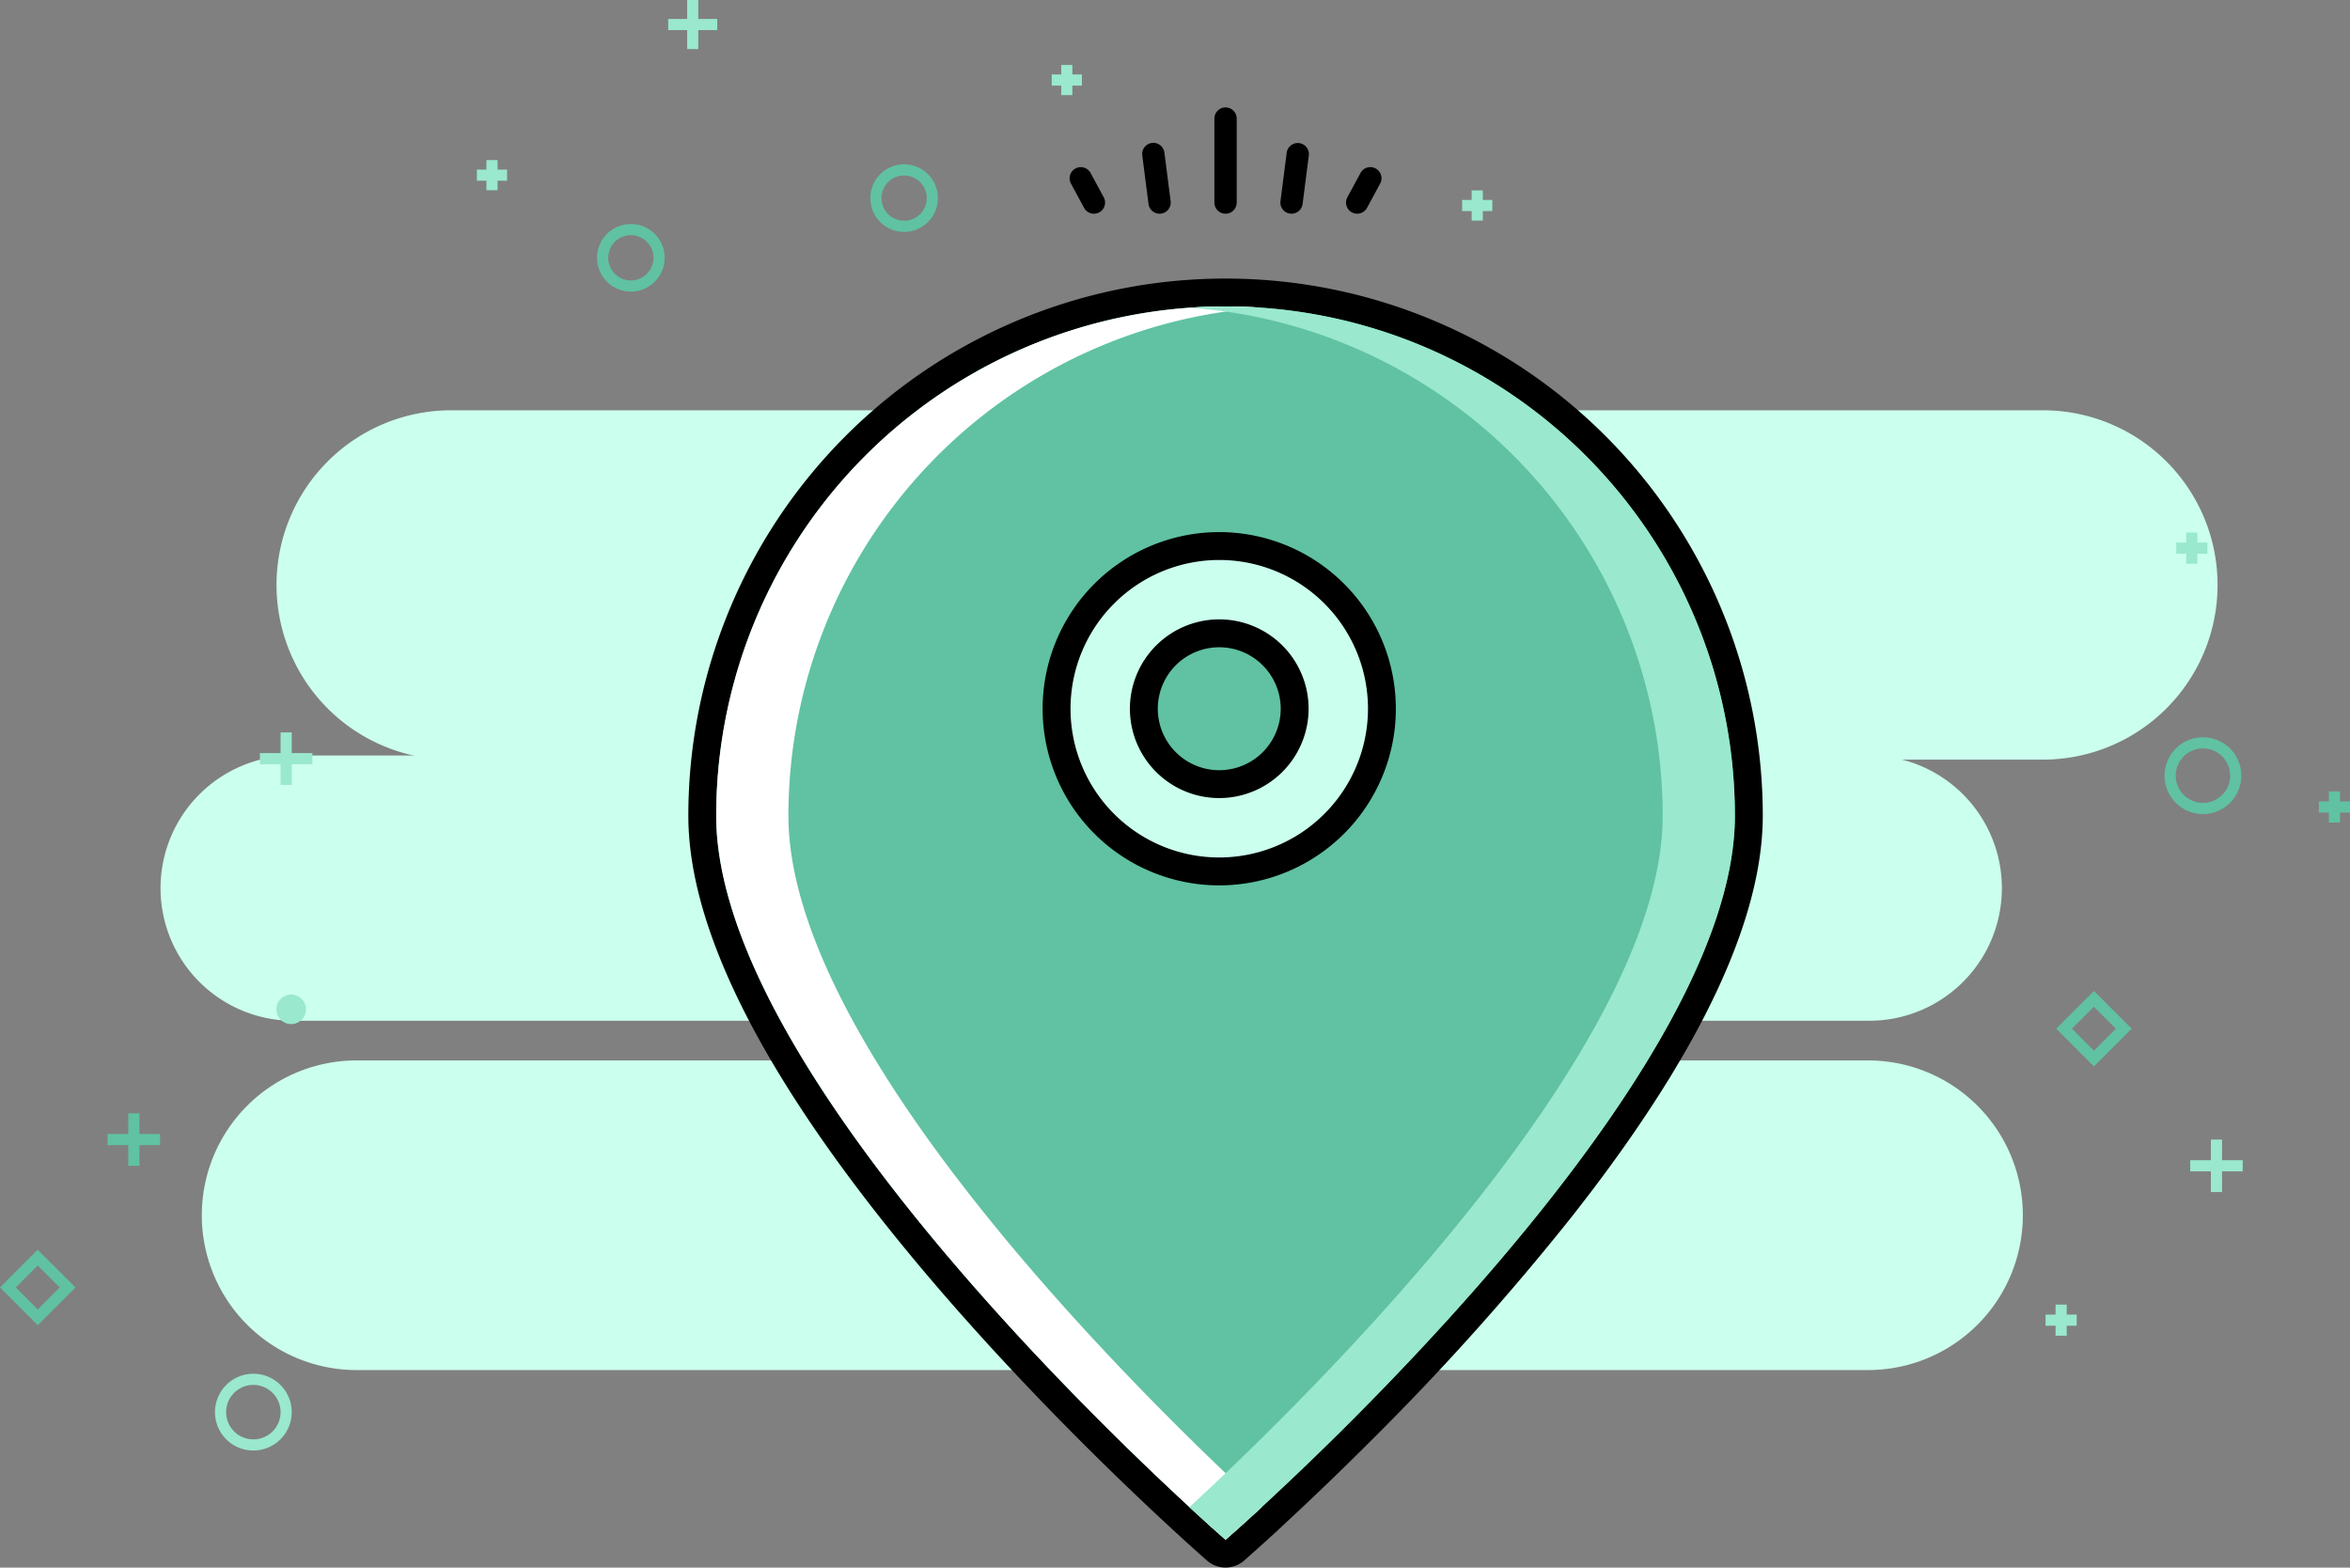<svg id="Group_20252" data-name="Group 20252" xmlns="http://www.w3.org/2000/svg" xmlns:xlink="http://www.w3.org/1999/xlink" width="662.09" height="441.636" viewBox="0 0 662.09 441.636">
  <rect x="0" y="0" width="662.09" height="441.636" fill="#808080" stroke="none"/>
  <defs>
    <clipPath id="clip-path">
      <rect id="Rectangle_3812" data-name="Rectangle 3812" width="662.09" height="441.636" fill="none"/>
    </clipPath>
  </defs>
  <g id="Group_20243" data-name="Group 20243">
    <g id="Group_20242" data-name="Group 20242" clip-path="url(#clip-path)">
      <path id="Path_37047" data-name="Path 37047" d="M547.255,171.993H98.8a49.208,49.208,0,0,1,0-98.417H547.255a49.208,49.208,0,0,1,0,98.417" transform="translate(28.314 42.01)" fill="#cbffee"/>
      <path id="Path_37048" data-name="Path 37048" d="M510.333,210.212H66.276a37.362,37.362,0,1,1,0-74.723H510.333a37.362,37.362,0,0,1,0,74.723" transform="translate(16.509 77.36)" fill="#cbffee"/>
      <path id="Path_37049" data-name="Path 37049" d="M505.637,277.4H79.809a43.617,43.617,0,0,1,0-87.234H505.637a43.617,43.617,0,1,1,0,87.234" transform="translate(20.665 108.582)" fill="#cbffee"/>
      <path id="Path_37050" data-name="Path 37050" d="M220.935,49.208a3.143,3.143,0,0,1-3.142-3.142V22.407a3.142,3.142,0,1,1,6.284,0V46.066a3.143,3.143,0,0,1-3.142,3.142" transform="translate(124.353 11)"/>
      <path id="Path_37051" data-name="Path 37051" d="M232.772,45.58a2.926,2.926,0,0,1-.405-.027,3.138,3.138,0,0,1-2.715-3.516l1.759-13.677a3.142,3.142,0,0,1,6.232.8l-1.761,13.677a3.141,3.141,0,0,1-3.111,2.741" transform="translate(131.11 14.627)"/>
      <path id="Path_37052" data-name="Path 37052" d="M244.543,43.094a3.141,3.141,0,0,1-2.762-4.636l3.7-6.84a3.142,3.142,0,0,1,5.528,2.99l-3.7,6.838a3.146,3.146,0,0,1-2.768,1.648" transform="translate(137.834 17.113)"/>
      <path id="Path_37053" data-name="Path 37053" d="M209.739,45.58a3.14,3.14,0,0,1-3.112-2.741l-1.761-13.677a3.142,3.142,0,0,1,6.234-.8l1.758,13.677a3.138,3.138,0,0,1-2.715,3.516,2.889,2.889,0,0,1-.4.027" transform="translate(116.957 14.627)"/>
      <path id="Path_37054" data-name="Path 37054" d="M198.671,43.1a3.146,3.146,0,0,1-2.768-1.648l-3.695-6.838a3.142,3.142,0,1,1,5.528-2.99l3.7,6.84a3.141,3.141,0,0,1-2.762,4.636" transform="translate(109.529 17.112)"/>
    </g>
  </g>
  <rect id="Rectangle_3813" data-name="Rectangle 3813" width="3.142" height="13.817" transform="translate(193.597 0.002)" fill="#9ae8ce"/>
  <rect id="Rectangle_3814" data-name="Rectangle 3814" width="13.817" height="3.142" transform="translate(188.259 5.338)" fill="#9ae8ce"/>
  <rect id="Rectangle_3815" data-name="Rectangle 3815" width="3.142" height="8.502" transform="translate(137.042 45.098)" fill="#9ae8ce"/>
  <rect id="Rectangle_3816" data-name="Rectangle 3816" width="8.502" height="3.142" transform="translate(134.362 47.778)" fill="#9ae8ce"/>
  <rect id="Rectangle_3817" data-name="Rectangle 3817" width="3.142" height="8.502" transform="translate(298.992 18.297)" fill="#9ae8ce"/>
  <rect id="Rectangle_3818" data-name="Rectangle 3818" width="8.502" height="3.142" transform="translate(296.312 20.977)" fill="#9ae8ce"/>
  <rect id="Rectangle_3819" data-name="Rectangle 3819" width="3.142" height="8.501" transform="translate(414.623 53.646)" fill="#9ae8ce"/>
  <rect id="Rectangle_3820" data-name="Rectangle 3820" width="8.502" height="3.142" transform="translate(411.943 56.326)" fill="#9ae8ce"/>
  <rect id="Rectangle_3821" data-name="Rectangle 3821" width="3.142" height="14.784" transform="translate(36.146 313.652)" fill="#60c2a2"/>
  <rect id="Rectangle_3822" data-name="Rectangle 3822" width="14.786" height="3.142" transform="translate(30.324 319.473)" fill="#60c2a2"/>
  <g id="Group_20245" data-name="Group 20245">
    <g id="Group_20244" data-name="Group 20244" clip-path="url(#clip-path)">
      <path id="Path_37055" data-name="Path 37055" d="M165.607,48.507a9.519,9.519,0,1,1,9.518-9.517,9.53,9.53,0,0,1-9.518,9.517m0-15.9a6.377,6.377,0,1,0,6.377,6.378,6.386,6.386,0,0,0-6.377-6.378" transform="translate(89.121 16.827)" fill="#60c2a2"/>
      <path id="Path_37056" data-name="Path 37056" d="M116.6,59.213a9.519,9.519,0,1,1,9.519-9.519,9.532,9.532,0,0,1-9.519,9.519m0-15.9a6.377,6.377,0,1,0,6.377,6.377,6.384,6.384,0,0,0-6.377-6.377" transform="translate(61.139 22.939)" fill="#60c2a2"/>
      <path id="Path_37057" data-name="Path 37057" d="M49.366,267.986a10.813,10.813,0,1,1,10.813-10.813,10.824,10.824,0,0,1-10.813,10.813m0-18.484a7.671,7.671,0,1,0,7.671,7.671,7.679,7.679,0,0,0-7.671-7.671" transform="translate(22.014 140.664)" fill="#9ae8ce"/>
    </g>
  </g>
  <rect id="Rectangle_3824" data-name="Rectangle 3824" width="3.142" height="14.786" transform="translate(622.895 321.044)" fill="#9ae8ce"/>
  <rect id="Rectangle_3825" data-name="Rectangle 3825" width="14.784" height="3.142" transform="translate(617.074 326.866)" fill="#9ae8ce"/>
  <rect id="Rectangle_3826" data-name="Rectangle 3826" width="3.142" height="14.786" transform="translate(79.051 206.341)" fill="#9ae8ce"/>
  <rect id="Rectangle_3827" data-name="Rectangle 3827" width="14.784" height="3.142" transform="translate(73.229 212.161)" fill="#9ae8ce"/>
  <rect id="Rectangle_3828" data-name="Rectangle 3828" width="3.142" height="8.768" transform="translate(656.136 222.965)" fill="#60c2a2"/>
  <rect id="Rectangle_3829" data-name="Rectangle 3829" width="8.769" height="3.142" transform="translate(653.321 225.777)" fill="#60c2a2"/>
  <rect id="Rectangle_3830" data-name="Rectangle 3830" width="3.142" height="8.768" transform="translate(615.953 150.045)" fill="#9ae8ce"/>
  <rect id="Rectangle_3831" data-name="Rectangle 3831" width="8.768" height="3.142" transform="translate(613.139 152.857)" fill="#9ae8ce"/>
  <rect id="Rectangle_3832" data-name="Rectangle 3832" width="3.142" height="8.768" transform="translate(579.134 367.538)" fill="#9ae8ce"/>
  <rect id="Rectangle_3833" data-name="Rectangle 3833" width="8.768" height="3.142" transform="translate(576.322 370.352)" fill="#9ae8ce"/>
  <g id="Group_20247" data-name="Group 20247">
    <g id="Group_20246" data-name="Group 20246" clip-path="url(#clip-path)">
      <path id="Path_37058" data-name="Path 37058" d="M399.01,153.841a10.812,10.812,0,1,1,10.811-10.813,10.826,10.826,0,0,1-10.811,10.813m0-18.482a7.67,7.67,0,1,0,7.669,7.669,7.679,7.679,0,0,0-7.669-7.669" transform="translate(221.649 75.492)" fill="#60c2a2"/>
      <path id="Path_37059" data-name="Path 37059" d="M57.889,182.518a4.158,4.158,0,1,1-4.158-4.158,4.159,4.159,0,0,1,4.158,4.158" transform="translate(28.304 101.838)" fill="#9ae8ce"/>
    </g>
  </g>
  <path id="Path_37060" data-name="Path 37060" d="M379.392,198.973l-10.629-10.631,10.629-10.631,10.631,10.631Zm-6.187-10.631,6.187,6.186,6.188-6.186-6.188-6.186Z" transform="translate(210.553 101.468)" fill="#60c2a2"/>
  <path id="Path_37061" data-name="Path 37061" d="M4.444,234.746l6.186-6.186,6.188,6.186-6.188,6.186Zm-4.443,0L10.63,245.377l10.629-10.631L10.63,224.117Z" transform="translate(0.001 127.964)" fill="#60c2a2"/>
  <g id="Group_20249" data-name="Group 20249">
    <g id="Group_20248" data-name="Group 20248" clip-path="url(#clip-path)">
      <path id="Path_37062" data-name="Path 37062" d="M282.073,55.314c-2.2-.159-4.4-.267-6.614-.314-1.163-.033-2.325-.047-3.5-.047h-.016c-1.163,0-2.341.014-3.5.047-2.215.047-4.429.156-6.612.314h-.064a143.5,143.5,0,0,0-133.311,143.13c0,66.344,100.572,164.545,133.327,194.771,1.478,1.367,2.829,2.592,4.008,3.676a3.309,3.309,0,0,0,.267.251c.628.55,1.208,1.068,1.727,1.571.222.2.441.393.63.55.3.251.564.5.831.754.08.063.143.126.221.189.33.283.628.55.88.785q.212.189.377.33c.47.408.8.707,1,.88q.026.047.047.047a.441.441,0,0,1,.127.126.2.2,0,0,1,.047.031.173.173,0,0,1,.063-.031c.016-.016.031-.047.063-.063a.4.4,0,0,1,.126-.11,1.247,1.247,0,0,0,.157-.141v-.016h.014a1.011,1.011,0,0,1,.237-.2c.014-.017.03-.017.047-.031.063-.063.124-.126.2-.2h.016c.047-.049.11-.094.156-.141.457-.408,1.07-.958,1.808-1.6a.4.4,0,0,1,.126-.108c.171-.141.344-.3.534-.487.22-.2.456-.408.691-.613.173-.173.36-.346.55-.5.077-.063.14-.127.218-.19.141-.124.284-.266.441-.423h.016c.141-.126.3-.267.454-.393.08-.094.159-.157.251-.251h.016c.221-.2.457-.408.693-.628a.25.25,0,0,0,.047-.063h.016c.251-.251.518-.487.786-.723.063-.047.126-.11.2-.173.2-.188.408-.377.611-.581,0-.016.017,0,.017,0,.157-.126.314-.283.471-.424.126-.126.251-.236.377-.377h.016c.251-.236.5-.471.77-.691.046-.049.079-.094.126-.141,5.844-5.406,13.825-12.929,22.983-22.025.471-.471.958-.958,1.445-1.447,17.092-17.075,38.033-39.4,56.948-63.481q2.427-3.111,4.821-6.237,3.985-5.231,7.776-10.526c1.005-1.414,2.012-2.828,3-4.242s1.964-2.843,2.922-4.257q2.168-3.2,4.24-6.41,1.393-2.144,2.719-4.289c.456-.709.9-1.431,1.334-2.137,1.3-2.152,2.578-4.289,3.819-6.427,12.756-22.1,21.175-43.97,21.175-63.169A143.489,143.489,0,0,0,282.073,55.314M220.413,168.3a49.761,49.761,0,1,1,49.768,49.753A49.761,49.761,0,0,1,220.413,168.3" transform="translate(73.34 31.377)" fill="#60c2a2"/>
      <path id="Path_37063" data-name="Path 37063" d="M273.367,407.759a3.911,3.911,0,0,1-2.195-.671,3.809,3.809,0,0,1-.7-.581l-1.32-1.156c-.289-.269-.544-.493-.823-.734l-.157-.135a2.425,2.425,0,0,1-.2-.179c-.217-.2-.432-.41-.674-.614-.207-.171-.482-.407-.759-.661-.542-.526-1.071-1-1.645-1.5a5.054,5.054,0,0,1-.405-.375l-1.332-1.221c-.817-.746-1.7-1.549-2.622-2.405-31.57-29.134-134.587-129.5-134.587-197.653,0-77.062,60.162-141.654,136.965-147.048.061,0,.123,0,.184-.008,2.27-.162,4.518-.267,6.683-.314,2.38-.069,4.846-.068,7.217,0,2.184.047,4.41.152,6.78.322C360.611,58.169,420.8,122.76,420.8,199.872c0,18.267-7.3,40.181-21.7,65.132-1.258,2.166-2.543,4.325-3.86,6.5l-.368.594c-.336.544-.677,1.093-1.024,1.634-.855,1.39-1.782,2.845-2.727,4.3q-2.088,3.228-4.279,6.471c-.974,1.433-1.959,2.88-2.958,4.308-.908,1.3-1.83,2.6-2.751,3.891l-.267.375c-2.5,3.489-5.139,7.061-7.853,10.629-1.617,2.108-3.225,4.191-4.851,6.274a721.424,721.424,0,0,1-57.268,63.844l-1.439,1.441c-7.461,7.409-15.177,14.806-22.955,22-.036.041-.074.08-.113.121a3.768,3.768,0,0,1-.319.294c-.2.17-.394.35-.586.529-.024.024-.047.046-.074.068l-.162.16c-.049.047-.165.159-.214.2-.251.234-.423.388-.58.52l-.44.412c-.068.061-.181.162-.251.218-.02.019-.047.041-.075.064-.2.179-.405.357-.6.548l-.038.036c-.039.041-.082.082-.121.118l-.708.644c-.036.033-.071.064-.108.1a4.051,4.051,0,0,1-.363.331c-.09.072-.176.152-.258.225-.033.031-.069.06-.1.09-.143.14-.28.27-.415.388-.044.041-.09.077-.135.113a2.807,2.807,0,0,1-.22.189c-.039.036-.14.129-.233.22-.068.068-.138.133-.21.195-.2.176-.4.35-.594.526-.173.176-.434.413-.691.627l-.05.042c-.591.518-1.1.974-1.511,1.34l-.262.236-.11.1-.1.089,0,0c-.044.044-.09.088-.135.129-.082.074-.166.146-.256.214-.105.1-.2.188-.3.266a4.091,4.091,0,0,1-2.8,1.139m-1.745-.416,0,0Zm-.98-.688a3.357,3.357,0,0,0,.423.32l0-.006a4.337,4.337,0,0,1-.427-.314m-.024-.019,0,0,0,0m-.008-.008,0,0Zm6.433-.792,0,0,0,0m.011-.009-.008.006.008-.006m.008-.009-.008.008.008-.008m1.458-1.345-.006,0,.006,0m1-1,0,0Zm0-.008,0,.006,0-.006m-6.242-4.949c.036.03.066.058.088.075.049-.042.1-.085.149-.13a4.363,4.363,0,0,1,.456-.393c.052-.047.105-.1.163-.156.319-.3.566-.515.8-.721s.457-.43.693-.63c.063-.055.121-.1.177-.151.074-.068.148-.145.228-.226a3.88,3.88,0,0,1,.4-.352c.053-.047.107-.093.162-.138s.09-.09.138-.134c.072-.069.148-.135.226-.2l.441-.4a3.99,3.99,0,0,1,.363-.347c.237-.226.482-.443.731-.66.044-.039.09-.079.137-.116l.025-.022c.149-.138.272-.251.39-.366a4.029,4.029,0,0,1,.518-.462l.234-.22a3.717,3.717,0,0,1,.484-.459c.173-.159.346-.319.523-.473.031-.033.063-.066.1-.1,7.867-7.281,15.565-14.659,22.993-22.033l1.431-1.434a713.329,713.329,0,0,0,56.64-63.134q2.406-3.085,4.793-6.2c2.663-3.5,5.256-7,7.7-10.422l.259-.366c.911-1.28,1.822-2.562,2.718-3.844.977-1.395,1.94-2.81,2.891-4.209q2.137-3.162,4.191-6.337,1.374-2.114,2.672-4.215c.365-.57.68-1.078.991-1.58l.354-.57c1.266-2.093,2.528-4.209,3.756-6.326,13.7-23.731,20.646-44.325,20.646-61.2,0-73-56.981-134.151-129.721-139.21l-.006,0c-2.24-.16-4.339-.261-6.417-.3q-3.452-.092-6.831,0c-2.1.044-4.254.148-6.438.3-.066.006-.13.009-.195.009C190.69,65.835,133.8,126.957,133.8,199.872c0,64.966,101.083,163.293,132.064,191.885q1.379,1.272,2.589,2.377l1.414,1.293c.047.044.094.09.14.138.735.644,1.367,1.21,1.931,1.758.094.085.259.226.4.342.352.3.652.577.944.852m10.279-3.86h0Zm0,0h0Zm-11.955-171.25a53.688,53.688,0,1,1,53.68-53.678,53.748,53.748,0,0,1-53.68,53.678m0-99.521a45.833,45.833,0,1,0,45.825,45.842,45.894,45.894,0,0,0-45.825-45.842" transform="translate(71.912 29.948)"/>
      <path id="Path_37064" data-name="Path 37064" d="M273.367,407.759a3.928,3.928,0,0,1-2.226-.691,4.04,4.04,0,0,1-.66-.553l-1.327-1.166c-.284-.264-.544-.493-.831-.74l-.149-.129a2.425,2.425,0,0,1-.2-.179c-.217-.2-.434-.408-.674-.613-.222-.185-.495-.418-.768-.674-.531-.512-1.064-.987-1.64-1.492a5.321,5.321,0,0,1-.4-.374l-1.334-1.219c-.815-.748-1.694-1.549-2.62-2.405-31.57-29.132-134.587-129.489-134.587-197.65,0-77.066,60.162-141.658,136.965-147.051.061,0,.123,0,.185-.008,2.3-.165,4.55-.27,6.681-.314,1.178-.031,2.391-.049,3.588-.049,1.228,0,2.426.017,3.624.049,2.157.047,4.385.152,6.788.322C360.611,58.168,420.8,122.762,420.8,199.874c0,18.264-7.3,40.178-21.7,65.131-1.258,2.166-2.543,4.323-3.86,6.5l-.339.547c-.346.561-.694,1.125-1.053,1.681-.855,1.39-1.782,2.843-2.727,4.3q-2.088,3.228-4.281,6.472c-.973,1.433-1.959,2.88-2.958,4.309-.866,1.236-1.745,2.474-2.625,3.712l-.391.551c-2.51,3.508-5.15,7.08-7.853,10.631-1.617,2.108-3.225,4.19-4.851,6.273a721.758,721.758,0,0,1-57.268,63.846l-1.444,1.444c-7.483,7.431-15.2,14.827-22.944,21.992q-.054.061-.118.127a4.054,4.054,0,0,1-.331.3c-.19.157-.368.327-.547.493-.03.027-.429.412-.479.456-.251.237-.424.393-.583.523-.163.157-.327.309-.492.459-.063.06-.275.24-.324.281-.185.163-.369.325-.544.5-.011.009-.943.866-.976.894a4.039,4.039,0,0,1-.363.331c-.09.072-.322.281-.355.308-.138.137-.272.264-.4.38-.05.046-.278.243-.372.317-.05.044-.143.132-.233.22-.071.072-.145.14-.222.2-.2.171-.4.344-.583.517-.168.173-.419.4-.674.61l-.068.06c-.624.545-1.155,1.02-1.576,1.4,0,0-.509.46-.547.5-.083.075-.168.148-.261.217-.107.1-.206.192-.3.269a4.12,4.12,0,0,1-2.788,1.134Zm-1.759-283.874a45.833,45.833,0,1,0,45.825,45.842,45.894,45.894,0,0,0-45.825-45.842" transform="translate(71.912 29.949)" fill="#60c2a2"/>
      <path id="Path_37065" data-name="Path 37065" d="M274.81,57.808c1.178,0,2.341.014,3.5.047,2.217.047,4.414.157,6.614.314A143.489,143.489,0,0,1,418.3,201.3c0,19.2-8.42,41.065-21.177,63.167-1.241,2.138-2.514,4.275-3.817,6.427-.44.707-.88,1.428-1.335,2.137q-1.322,2.144-2.719,4.289-2.069,3.2-4.24,6.41c-.958,1.414-1.932,2.843-2.922,4.257s-2,2.828-3,4.242q-3.8,5.3-7.776,10.526c-1.6,2.089-3.2,4.163-4.823,6.237-18.915,24.083-39.856,46.406-56.948,63.483-.485.487-.974.974-1.445,1.445-9.159,9.1-17.139,16.621-22.983,22.025-.047.047-.078.094-.126.141-.267.22-.518.456-.77.691H284.2c-.126.141-.251.251-.377.377-.155.141-.314.3-.471.424l-.013-.006,0,.006c-.2.2-.408.393-.613.581-.079.063-.141.126-.2.173-.267.236-.534.471-.785.723h-.016a.193.193,0,0,1-.047.063c-.234.22-.471.424-.691.628h-.016c-.094.094-.173.157-.251.251-.157.126-.314.267-.454.393h-.017c-.157.157-.3.3-.44.424-.079.063-.141.126-.22.189-.189.157-.375.33-.55.5-.236.2-.47.408-.691.613-.189.189-.363.346-.534.487a.4.4,0,0,0-.126.11c-.738.644-1.349,1.194-1.807,1.6-.047.047-.11.094-.157.141h-.016c-.08.079-.141.141-.2.2-.016.016-.031.016-.047.031a1,1,0,0,0-.236.2H275.2v.016a1.151,1.151,0,0,1-.157.141.423.423,0,0,0-.126.11.264.264,0,0,0-.063.063.172.172,0,0,0-.063.031.2.2,0,0,0-.047-.031.478.478,0,0,0-.126-.126c-.016,0-.031-.016-.049-.047-.2-.173-.533-.471-1-.88-.108-.094-.236-.2-.375-.33-.253-.236-.551-.5-.881-.785-.079-.063-.141-.126-.221-.189-.267-.251-.533-.5-.831-.754-.189-.157-.408-.346-.628-.55-.518-.5-1.1-1.021-1.728-1.571-.094-.079-.173-.157-.267-.251-1.178-1.084-2.529-2.309-4.008-3.676C231.875,365.844,131.3,267.642,131.3,201.3A143.5,143.5,0,0,1,264.614,58.169h.064c2.182-.157,4.4-.267,6.612-.314,1.163-.033,2.341-.047,3.5-.047h.016m-1.775,163.1a49.76,49.76,0,1,0-49.768-49.753,49.754,49.754,0,0,0,49.768,49.753M274.81,49.953h-.016c-1.233,0-2.482.016-3.715.05-2.146.044-4.443.154-6.785.319-.082,0-.16.006-.229.011A151.356,151.356,0,0,0,123.447,201.3c0,30.235,18.874,69.2,56.1,115.829,29.321,36.726,62.558,68.838,79.758,84.713.91.84,1.78,1.637,2.591,2.377l1.326,1.216c.188.185.364.349.556.512.46.4.98.864,1.386,1.258.044.041.085.082.127.121.333.306.663.592.947.828.146.123.306.28.47.434.105.1.214.2.327.289.074.066.145.127.22.19.212.184.4.355.569.509l.149.138c.184.162.346.3.489.426l.522.457.24.212a8.02,8.02,0,0,0,1.192.969,7.954,7.954,0,0,0,9.782-.789c.1-.086.192-.167.275-.245.171-.14.335-.286.493-.438a.278.278,0,0,0,.033-.03c.06-.052.119-.1.176-.157.463-.415,1.016-.913,1.676-1.488.016-.014.033-.027.047-.041.3-.247.58-.506.867-.785.132-.119.273-.24.412-.36s.283-.255.416-.388l0,0c.094-.079.185-.154.272-.233l.166-.141c.145-.129.289-.266.44-.412l.016-.014.178-.156a7.432,7.432,0,0,0,.611-.548l.057-.05.223-.2c.16-.143.322-.289.482-.438.068-.063.132-.124.2-.189l.031-.033a.311.311,0,0,1,.033-.031c.1-.1.2-.189.3-.278.063-.05.126-.105.19-.162.088-.075.177-.152.264-.231.151-.141.3-.281.454-.426.174-.146.349-.3.522-.467l.06-.055c.09-.082.218-.2.3-.291l.129-.124c.027-.024.052-.049.077-.071.127-.119.25-.243.385-.353a7.657,7.657,0,0,0,.567-.515c.057-.057.11-.112.162-.167,7.745-7.167,15.455-14.558,22.925-21.978l.372-.372,1.092-1.093a725.607,725.607,0,0,0,57.57-64.184c1.648-2.111,3.263-4.2,4.878-6.307,2.768-3.635,5.429-7.239,7.932-10.734l.082-.116c.994-1.4,1.989-2.795,2.967-4.194,1.01-1.445,2.008-2.906,2.988-4.352,1.477-2.185,2.933-4.386,4.334-6.551,1.048-1.613,1.956-3.046,2.77-4.37.342-.531.675-1.07,1.005-1.606l.354-.567c.014-.027.031-.052.049-.079,1.409-2.327,2.682-4.471,3.89-6.551,14.762-25.575,22.24-48.149,22.24-67.113A151.347,151.347,0,0,0,285.472,50.333c-2.448-.174-4.738-.284-6.992-.331-1.188-.033-2.419-.049-3.67-.049m-1.775,163.1a41.906,41.906,0,1,1,41.9-41.9,41.952,41.952,0,0,1-41.9,41.9" transform="translate(70.485 28.522)"/>
      <path id="Path_37066" data-name="Path 37066" d="M282.12,393.214c-2.892-2.671-6.317-5.875-10.166-9.552C232.368,345.881,148.79,258.928,148.79,198.445A143.5,143.5,0,0,1,271.955,56.4c3.33-.487,6.708-.833,10.119-1.084-2.2-.157-4.4-.267-6.614-.314-1.163-.033-2.327-.047-3.5-.047h-.014c-1.164,0-2.342.014-3.5.047-2.215.047-4.429.157-6.612.314h-.064A143.5,143.5,0,0,0,128.448,198.445c0,66.342,100.572,164.543,133.327,194.769,1.477,1.367,2.829,2.592,4.008,3.676a3.309,3.309,0,0,0,.267.251c.628.55,1.208,1.068,1.727,1.571.222.2.44.393.63.55.3.251.564.5.831.754.08.063.143.126.22.189.33.283.63.55.881.785.141.126.267.236.375.33.471.408.8.707,1.005.88.017.031.031.047.047.047a.456.456,0,0,1,.126.126.19.19,0,0,1,.049.031.154.154,0,0,1,.063-.031.216.216,0,0,1,.063-.063.388.388,0,0,1,.126-.11,1.249,1.249,0,0,0,.156-.141l.016-.016c.064-.047.141-.126.236-.2.016-.017.031-.017.049-.031.063-.063.141-.126.218-.2.049-.047.112-.094.157-.141.457-.408,1.07-.958,1.807-1.6.031-.03.079-.061.126-.108a7.165,7.165,0,0,0,.534-.487c.222-.2.456-.408.693-.613.173-.157.36-.314.548-.5.079-.063.141-.126.22-.189.284-.267.6-.534.911-.817.08-.079.173-.173.267-.251.221-.2.457-.408.691-.628a.2.2,0,0,0,.063-.063c.253-.22.52-.471.786-.723.063-.047.127-.11.2-.173.2-.188.41-.377.63-.581.156-.126.314-.283.471-.424l1.163-1.068Z" transform="translate(73.34 31.377)" fill="#fff"/>
      <path id="Path_37067" data-name="Path 37067" d="M233.621,55.314c-2.2-.159-4.4-.267-6.614-.314-1.163-.033-2.325-.047-3.5-.047h-.016c-1.163,0-2.341.014-3.5.047-2.215.047-4.429.156-6.612.314,3.409.251,6.787.6,10.133,1.082A143.5,143.5,0,0,1,346.652,198.444c0,60.468-83.56,147.4-123.148,185.219-3.849,3.66-7.274,6.881-10.181,9.552l-.016.016c1.494,1.367,2.829,2.592,4.023,3.66a3.314,3.314,0,0,0,.267.251c.611.566,1.194,1.084,1.727,1.571.222.2.441.393.63.548.3.253.564.5.831.756.08.063.143.126.222.189.33.283.628.55.88.785.141.126.267.234.377.33.47.424.8.723,1,.88.017.031.033.047.047.047a1.15,1.15,0,0,0,.127.126.231.231,0,0,1,.047.03.2.2,0,0,1,.063-.03c.016-.033.031-.063.063-.063a.4.4,0,0,1,.126-.11l.157-.157h.014a1.011,1.011,0,0,1,.237-.2,3.046,3.046,0,0,1,.251-.236h.016a.439.439,0,0,1,.156-.141c.457-.408,1.07-.96,1.808-1.6a.4.4,0,0,1,.126-.108c.171-.173.344-.33.534-.489.22-.2.456-.407.691-.611.173-.174.36-.346.55-.5.218-.2.44-.393.66-.611h.016c.22-.22.454-.426.705-.644h.016c.237-.236.489-.456.74-.691h.016c.251-.251.518-.487.786-.723.267-.251.534-.5.815-.754,0-.016.017,0,.017,0l.848-.8h.016l.754-.707a1.13,1.13,0,0,0,.141-.126c5.844-5.406,13.825-12.929,22.983-22.025.471-.487.958-.974,1.445-1.447,17.092-17.092,38.018-39.4,56.948-63.481q2.427-3.111,4.821-6.238c2.641-3.486,5.247-6.989,7.776-10.524,1.005-1.414,2.012-2.829,3-4.242s1.964-2.845,2.922-4.257q2.168-3.2,4.24-6.41,1.393-2.144,2.719-4.289c.456-.709.9-1.431,1.334-2.137,1.3-2.152,2.578-4.289,3.819-6.427,12.756-22.1,21.175-43.97,21.175-63.169A143.489,143.489,0,0,0,233.621,55.314" transform="translate(121.792 31.377)" fill="#9ae8ce"/>
      <path id="Path_37068" data-name="Path 37068" d="M247.63,134.819a21.245,21.245,0,1,1-21.244-21.244,21.243,21.243,0,0,1,21.244,21.244" transform="translate(117.129 64.848)" fill="#60c2a2"/>
      <path id="Path_37069" data-name="Path 37069" d="M227.812,161.418a25.172,25.172,0,1,1,25.172-25.172,25.2,25.2,0,0,1-25.172,25.172m0-42.488a17.317,17.317,0,1,0,17.317,17.317,17.337,17.337,0,0,0-17.317-17.317" transform="translate(115.702 63.421)"/>
    </g>
  </g>
</svg>
